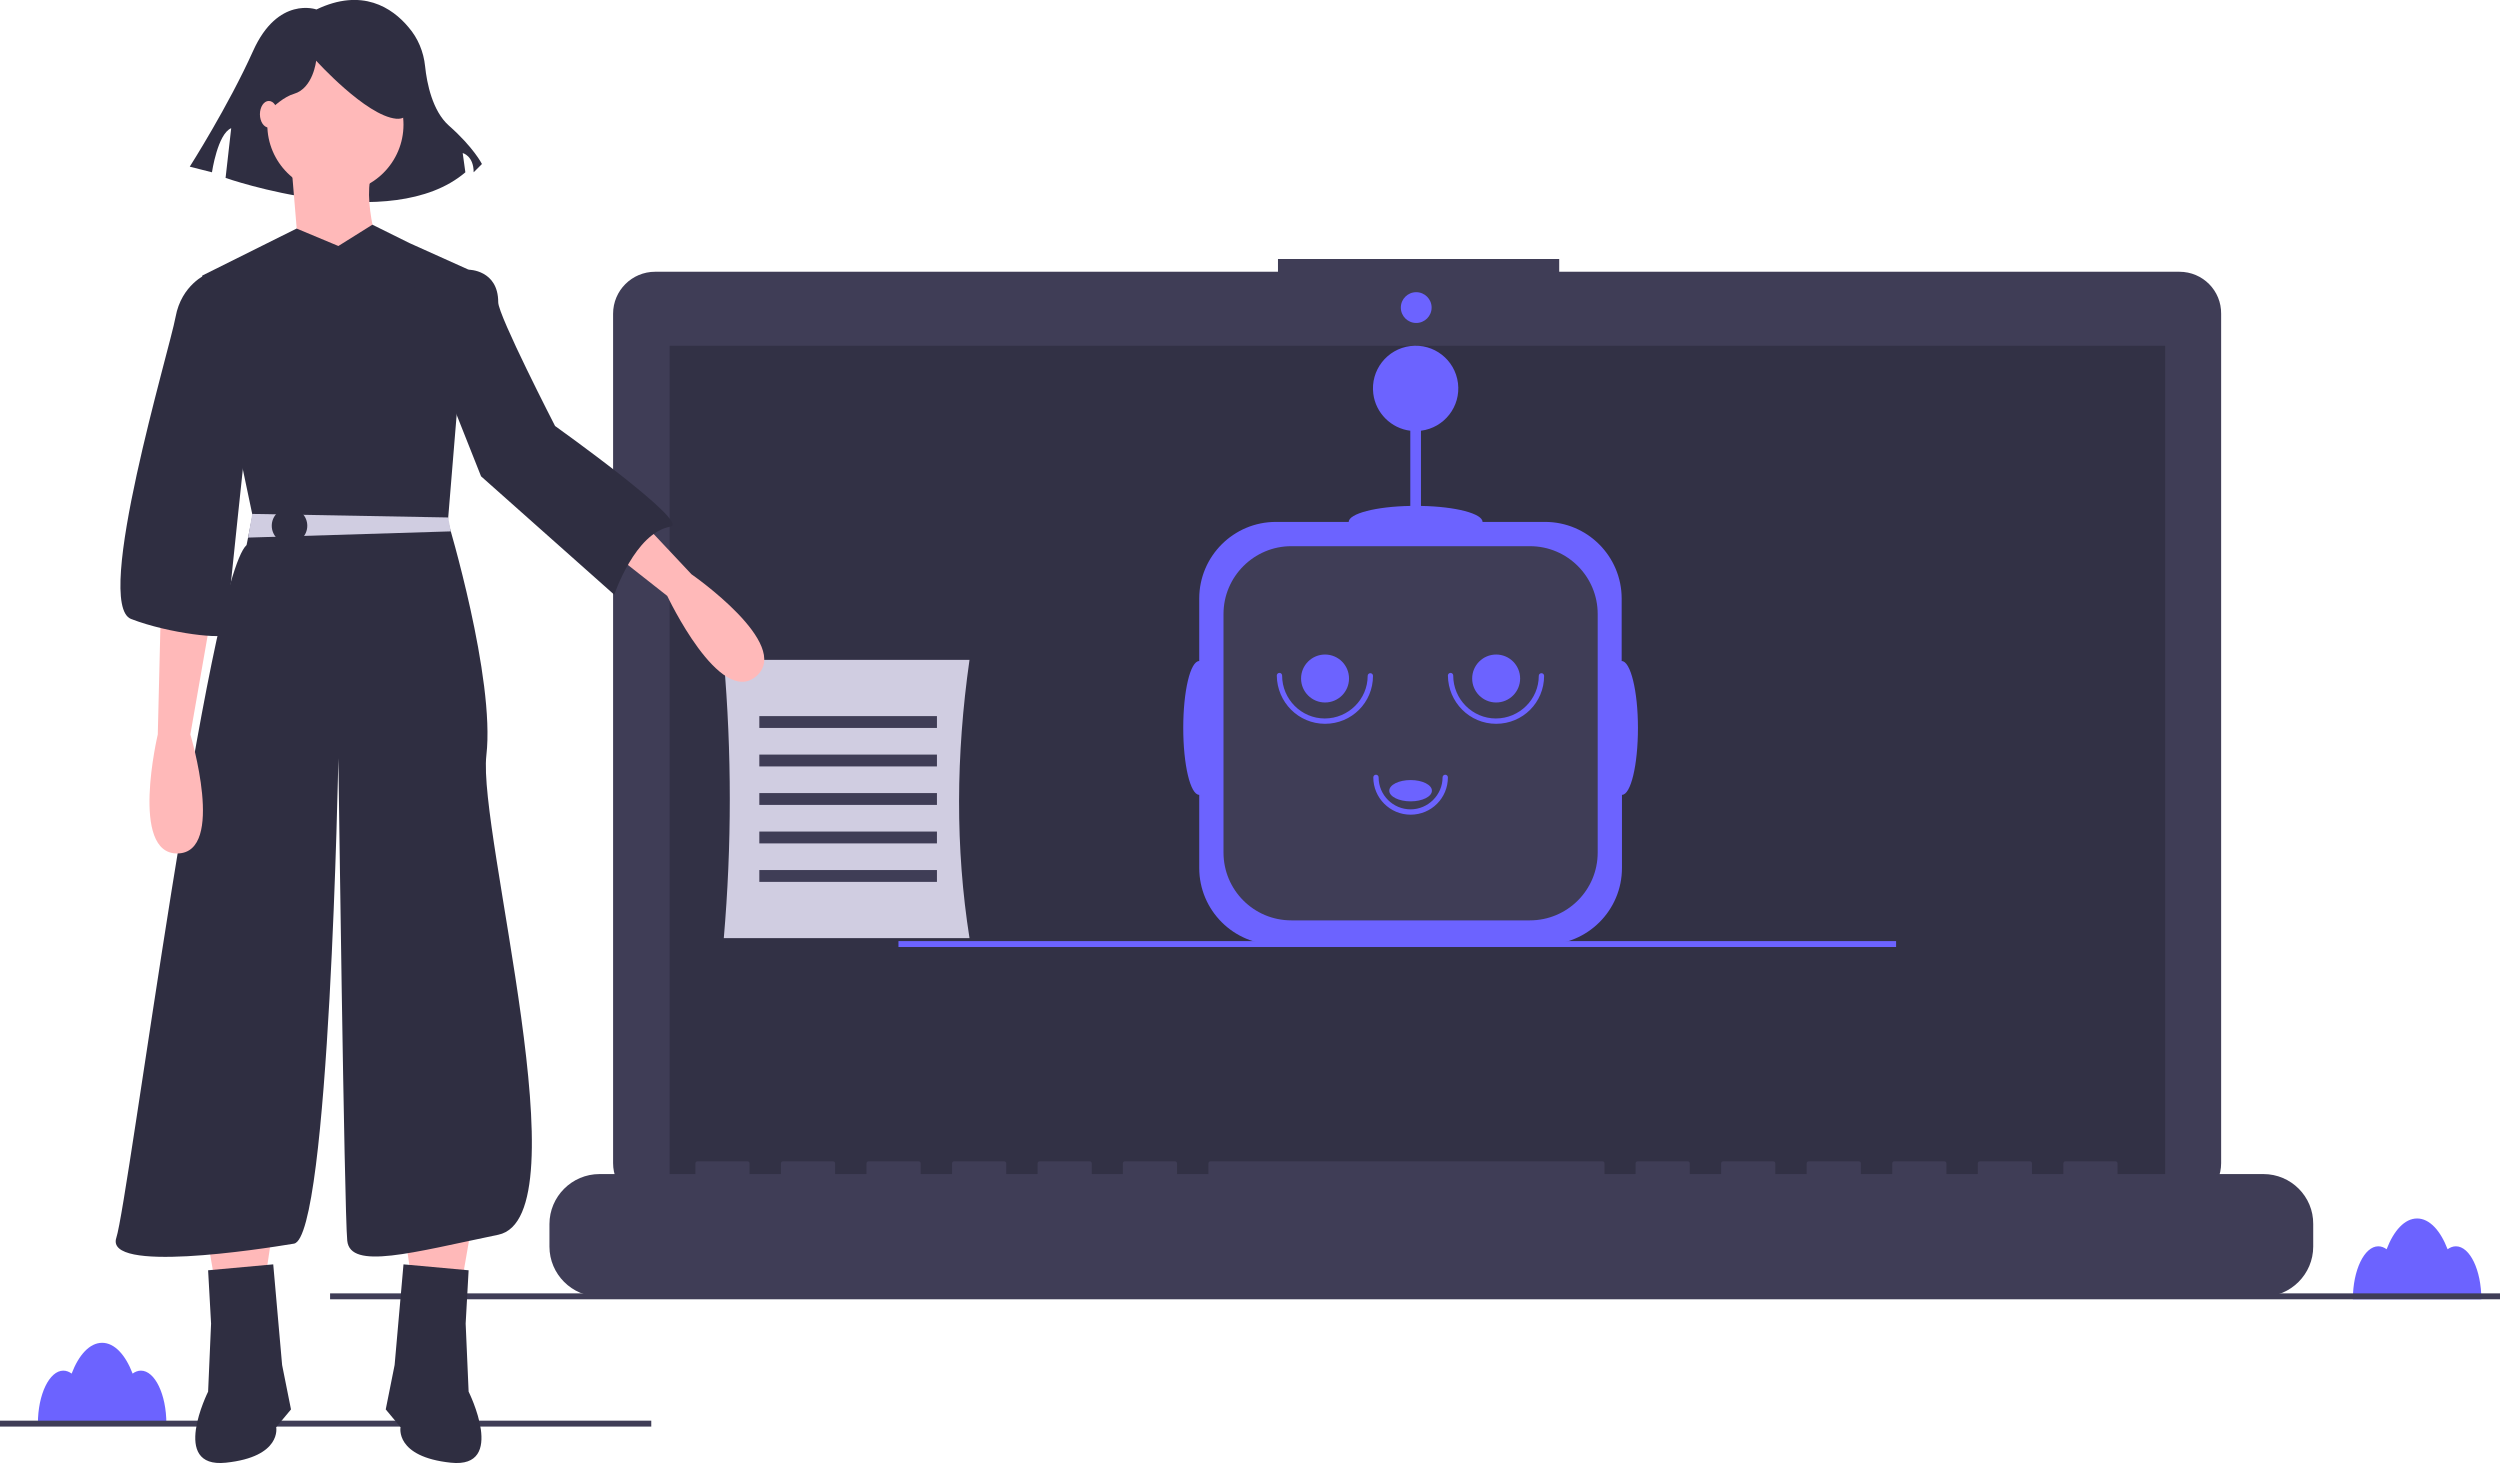 <?xml version="1.0" encoding="utf-8"?>
<!-- Generator: Adobe Illustrator 19.0.0, SVG Export Plug-In . SVG Version: 6.00 Build 0)  -->
<svg version="1.1" id="e9b383de-0ed4-41c7-955a-d31167ca9f18"
	 xmlns="http://www.w3.org/2000/svg" xmlns:xlink="http://www.w3.org/1999/xlink" x="0px" y="0px" viewBox="-377 178.8 844.5 494.2"
	 style="enable-background:new -377 178.8 844.5 494.2;" xml:space="preserve">
<style type="text/css">
	.st0{fill:#6C63FF;}
	.st1{fill:#3F3D56;}
	.st2{opacity:0.2;enable-background:new    ;}
	.st3{fill:#D0CDE1;}
	.st4{fill:#2F2E41;}
	.st5{fill:#FFB9B9;}
</style>
<title>chat_bot</title>
<path class="st0" d="M-329.4,641.8c-1,0-2,0.4-2.8,1c-2.4-6.3-6.1-10.4-10.3-10.4c-4.2,0-7.9,4.1-10.3,10.4c-0.8-0.6-1.8-1-2.8-1
	c-4.7,0-8.6,8-8.6,17.9h43.4C-320.8,649.8-324.7,641.8-329.4,641.8z"/>
<rect x="-377" y="658.7" class="st1" width="220" height="2"/>
<path class="st0" d="M452.6,599.8c-1,0-2,0.4-2.8,1c-2.4-6.3-6.1-10.4-10.3-10.4s-7.9,4.1-10.3,10.4c-0.8-0.6-1.8-1-2.8-1
	c-4.7,0-8.6,8-8.6,17.9h43.4C461.2,607.8,457.3,599.8,452.6,599.8z"/>
<path class="st1" d="M359.2,270.6H149.7v-4.3h-95v4.3h-210.4c-7.8,0-14.2,6.3-14.2,14.2v0v286.9c0,7.8,6.3,14.2,14.2,14.2l0,0h514.8
	c7.8,0,14.2-6.3,14.2-14.2l0,0V284.8C373.4,277,367.1,270.6,359.2,270.6C359.2,270.6,359.2,270.6,359.2,270.6z"/>
<rect x="-150.8" y="295.6" class="st2" width="505.2" height="285"/>
<circle class="st0" cx="101.4" cy="282.7" r="5.2"/>
<rect x="-265.5" y="615.7" class="st1" width="733" height="2"/>
<path class="st0" d="M170.8,402.1V381c0-14.3-11.6-25.9-25.9-25.9h0h-21.1c0-2.8-9.1-5.2-20.8-5.4v-25.4c7.9-1,13.5-8.2,12.5-16.1
	c-1-7.9-8.2-13.5-16.1-12.5c-7.9,1-13.5,8.2-12.5,16.1c0.8,6.5,6,11.7,12.5,12.5v25.4c-11.6,0.2-20.8,2.6-20.8,5.4H54
	c-14.3,0-25.9,11.6-25.9,25.9c0,0,0,0,0,0v21.1c-3,0-5.4,10.1-5.4,22.6s2.4,22.6,5.4,22.6V472c0,14.3,11.6,25.9,25.9,25.9h0H145
	c14.3,0,25.9-11.6,25.9-25.9c0,0,0,0,0,0v-24.7c3,0,5.4-10.1,5.4-22.6S173.8,402.1,170.8,402.1z"/>
<path class="st1" d="M59.2,363.3h80.6c12.7,0,22.9,10.3,22.9,22.9l0,0v80.6c0,12.7-10.3,22.9-22.9,22.9l0,0H59.2
	c-12.7,0-22.9-10.3-22.9-22.9l0,0v-80.6C36.3,373.6,46.6,363.3,59.2,363.3z"/>
<path class="st0" d="M70.6,423.3c-9,0-16.2-7.3-16.3-16.3c0-0.5,0.4-0.9,0.9-0.9s0.9,0.4,0.9,0.9c0,8,6.5,14.5,14.4,14.5
	c8,0,14.5-6.5,14.5-14.4c0,0,0,0,0,0c0-0.5,0.4-0.9,0.9-0.9s0.9,0.4,0.9,0.9C86.8,416.1,79.6,423.3,70.6,423.3z"/>
<path class="st0" d="M99.5,454c-7,0-12.6-5.7-12.6-12.6c0-0.5,0.4-0.9,0.9-0.9s0.9,0.4,0.9,0.9c0,6,4.9,10.8,10.8,10.8
	s10.8-4.9,10.8-10.8c0-0.5,0.4-0.9,0.9-0.9c0.5,0,0.9,0.4,0.9,0.9c0,0,0,0,0,0C112.1,448.4,106.5,454,99.5,454z"/>
<path class="st0" d="M128.4,423.3c-9,0-16.2-7.3-16.3-16.3c0-0.5,0.4-0.9,0.9-0.9s0.9,0.4,0.9,0.9c0,8,6.5,14.5,14.4,14.5
	c8,0,14.5-6.5,14.5-14.4c0,0,0,0,0,0c0-0.5,0.4-0.9,0.9-0.9s0.9,0.4,0.9,0.9C144.6,416.1,137.4,423.3,128.4,423.3z"/>
<circle class="st0" cx="70.6" cy="408" r="8.1"/>
<circle class="st0" cx="128.4" cy="408" r="8.1"/>
<ellipse class="st0" cx="99.5" cy="445.9" rx="7.2" ry="3.6"/>
<path class="st1" d="M387.6,575.4h-49.3v-3.6c0-0.4-0.3-0.7-0.7-0.7h0h-16.9c-0.4,0-0.7,0.3-0.7,0.7v0v3.6h-10.6v-3.6
	c0-0.4-0.3-0.7-0.7-0.7h-16.9c-0.4,0-0.7,0.3-0.7,0.7l0,0v3.6h-10.6v-3.6c0-0.4-0.3-0.7-0.7-0.7h0h-16.9c-0.4,0-0.7,0.3-0.7,0.7v0
	v3.6h-10.6v-3.6c0-0.4-0.3-0.7-0.7-0.7l0,0H234c-0.4,0-0.7,0.3-0.7,0.7v0v3.6h-10.6v-3.6c0-0.4-0.3-0.7-0.7-0.7h0h-16.9
	c-0.4,0-0.7,0.3-0.7,0.7l0,0v3.6h-10.6v-3.6c0-0.4-0.3-0.7-0.7-0.7h0h-16.9c-0.4,0-0.7,0.3-0.7,0.7v0v3.6H165v-3.6
	c0-0.4-0.3-0.7-0.7-0.7l0,0H31.9c-0.4,0-0.7,0.3-0.7,0.7v0v3.6H20.6v-3.6c0-0.4-0.3-0.7-0.7-0.7l0,0H3c-0.4,0-0.7,0.3-0.7,0.7v3.6
	H-8.2v-3.6c0-0.4-0.3-0.7-0.7-0.7h0h-16.9c-0.4,0-0.7,0.3-0.7,0.7v0v3.6h-10.6v-3.6c0-0.4-0.3-0.7-0.7-0.7h0h-16.9
	c-0.4,0-0.7,0.3-0.7,0.7l0,0v3.6H-66v-3.6c0-0.4-0.3-0.7-0.7-0.7c0,0,0,0,0,0h-16.9c-0.4,0-0.7,0.3-0.7,0.7c0,0,0,0,0,0v3.6h-10.6
	v-3.6c0-0.4-0.3-0.7-0.7-0.7c0,0,0,0,0,0h-16.9c-0.4,0-0.7,0.3-0.7,0.7l0,0v3.6h-10.6v-3.6c0-0.4-0.3-0.7-0.7-0.7h0h-16.9
	c-0.4,0-0.7,0.3-0.7,0.7l0,0v3.6h-32.4c-9.3,0-16.9,7.6-16.9,16.9c0,0,0,0,0,0v7.6c0,9.3,7.6,16.9,16.9,16.9h562
	c9.3,0,16.9-7.6,16.9-16.9v-7.6C404.5,583,396.9,575.4,387.6,575.4L387.6,575.4z"/>
<rect x="-73.5" y="496.7" class="st0" width="337" height="2"/>
<path class="st3" d="M-49.5,495.7h-83c2.7-31.3,2.7-62.7,0-94h83C-54.1,433.9-54.3,465.3-49.5,495.7z"/>
<rect x="-120.5" y="420.7" class="st1" width="60" height="4"/>
<rect x="-120.5" y="433.7" class="st1" width="60" height="4"/>
<rect x="-120.5" y="446.7" class="st1" width="60" height="4"/>
<rect x="-120.5" y="459.7" class="st1" width="60" height="4"/>
<rect x="-120.5" y="472.7" class="st1" width="60" height="4"/>
<path class="st4" d="M-270.1,182c0,0-13-4.7-21.4,14s-21.4,39.1-21.4,39.1l7.5,1.9c0,0,1.9-13,6.5-14.9l-1.9,16.8
	c0,0,55.9,19.6,81-1.9l-0.9-6.5c0,0,3.7,0.9,3.7,6.5l2.8-2.8c0,0-2.8-5.6-11.2-13c-5.5-4.9-7.4-14.2-8-20c-0.5-4.9-2.4-9.5-5.6-13.2
	C-244.5,181.4-254.7,174.6-270.1,182z"/>
<polygon class="st5" points="-307.7,592.9 -303.7,615.9 -287.7,612.9 -284.7,592.9 "/>
<path class="st4" d="M-284.7,605.9l-22,2l1,18l-1,23c0,0-13,26,6,24s17-12,17-12l5-6l-3-15L-284.7,605.9z"/>
<polygon class="st5" points="-217.7,592.9 -221.7,615.9 -237.7,612.9 -240.7,592.9 "/>
<path class="st4" d="M-240.7,605.9l22,2l-1,18l1,23c0,0,13,26-6,24s-17-12-17-12l-5-6l3-15L-240.7,605.9z"/>
<circle class="st5" cx="-263.7" cy="220.9" r="23"/>
<path class="st5" d="M-278.7,232.9l3,36l28-1c0,0-8-23-3-32L-278.7,232.9z"/>
<path class="st4" d="M-262.7,261.9l11.5-7.2l12.5,6.2l20,9l-7,85c0,0,16,53,13,79s33,156,4,162s-50,12-51,2s-3-163-3-163
	s-3,162-15,164s-64,10-60-2s31-222,44-234l2-10l-17-81l31.9-15.9L-262.7,261.9z"/>
<path class="st5" d="M-322.7,385.9l-1,41c0,0-9.6,40.5,6.7,40.2s4.3-40.2,4.3-40.2l7-40L-322.7,385.9z"/>
<path class="st5" d="M-171.5,342.9l28.1,29.9c0,0,34.2,23.7,21.9,34.4s-30.1-27.1-30.1-27.1l-31.9-25.1L-171.5,342.9z"/>
<polygon class="st3" points="-293.2,360.4 -224.7,358.3 -225.6,353.6 -225.6,353.6 -291.8,352.4 "/>
<circle class="st4" cx="-279.2" cy="356.4" r="6"/>
<path class="st4" d="M-300.7,272.9l-6.5-1.5c0,0-8.5,3.5-10.5,14.5s-28,97-15,102s32,7,32,5s8-77,8-77L-300.7,272.9z"/>
<path class="st4" d="M-239.5,276.7l20.8-6.8c0,0,10,0,10,11c0,4.5,19.2,41.8,19.2,41.8s46,32.8,39,34c-12,2-19,23-19,23l-45-40
	L-239.5,276.7z"/>
<path class="st4" d="M-291.7,222.6c0,0,7.5-10.2,14-12.1s7.5-11.2,7.5-11.2s16.8,18.6,27,19.6s0.9-22.4,0.9-22.4l-18.6-4.7
	l-17.7,1.9l-14,9.3L-291.7,222.6z"/>
<ellipse class="st5" cx="-286.2" cy="217.4" rx="3" ry="4.5"/>
</svg>
